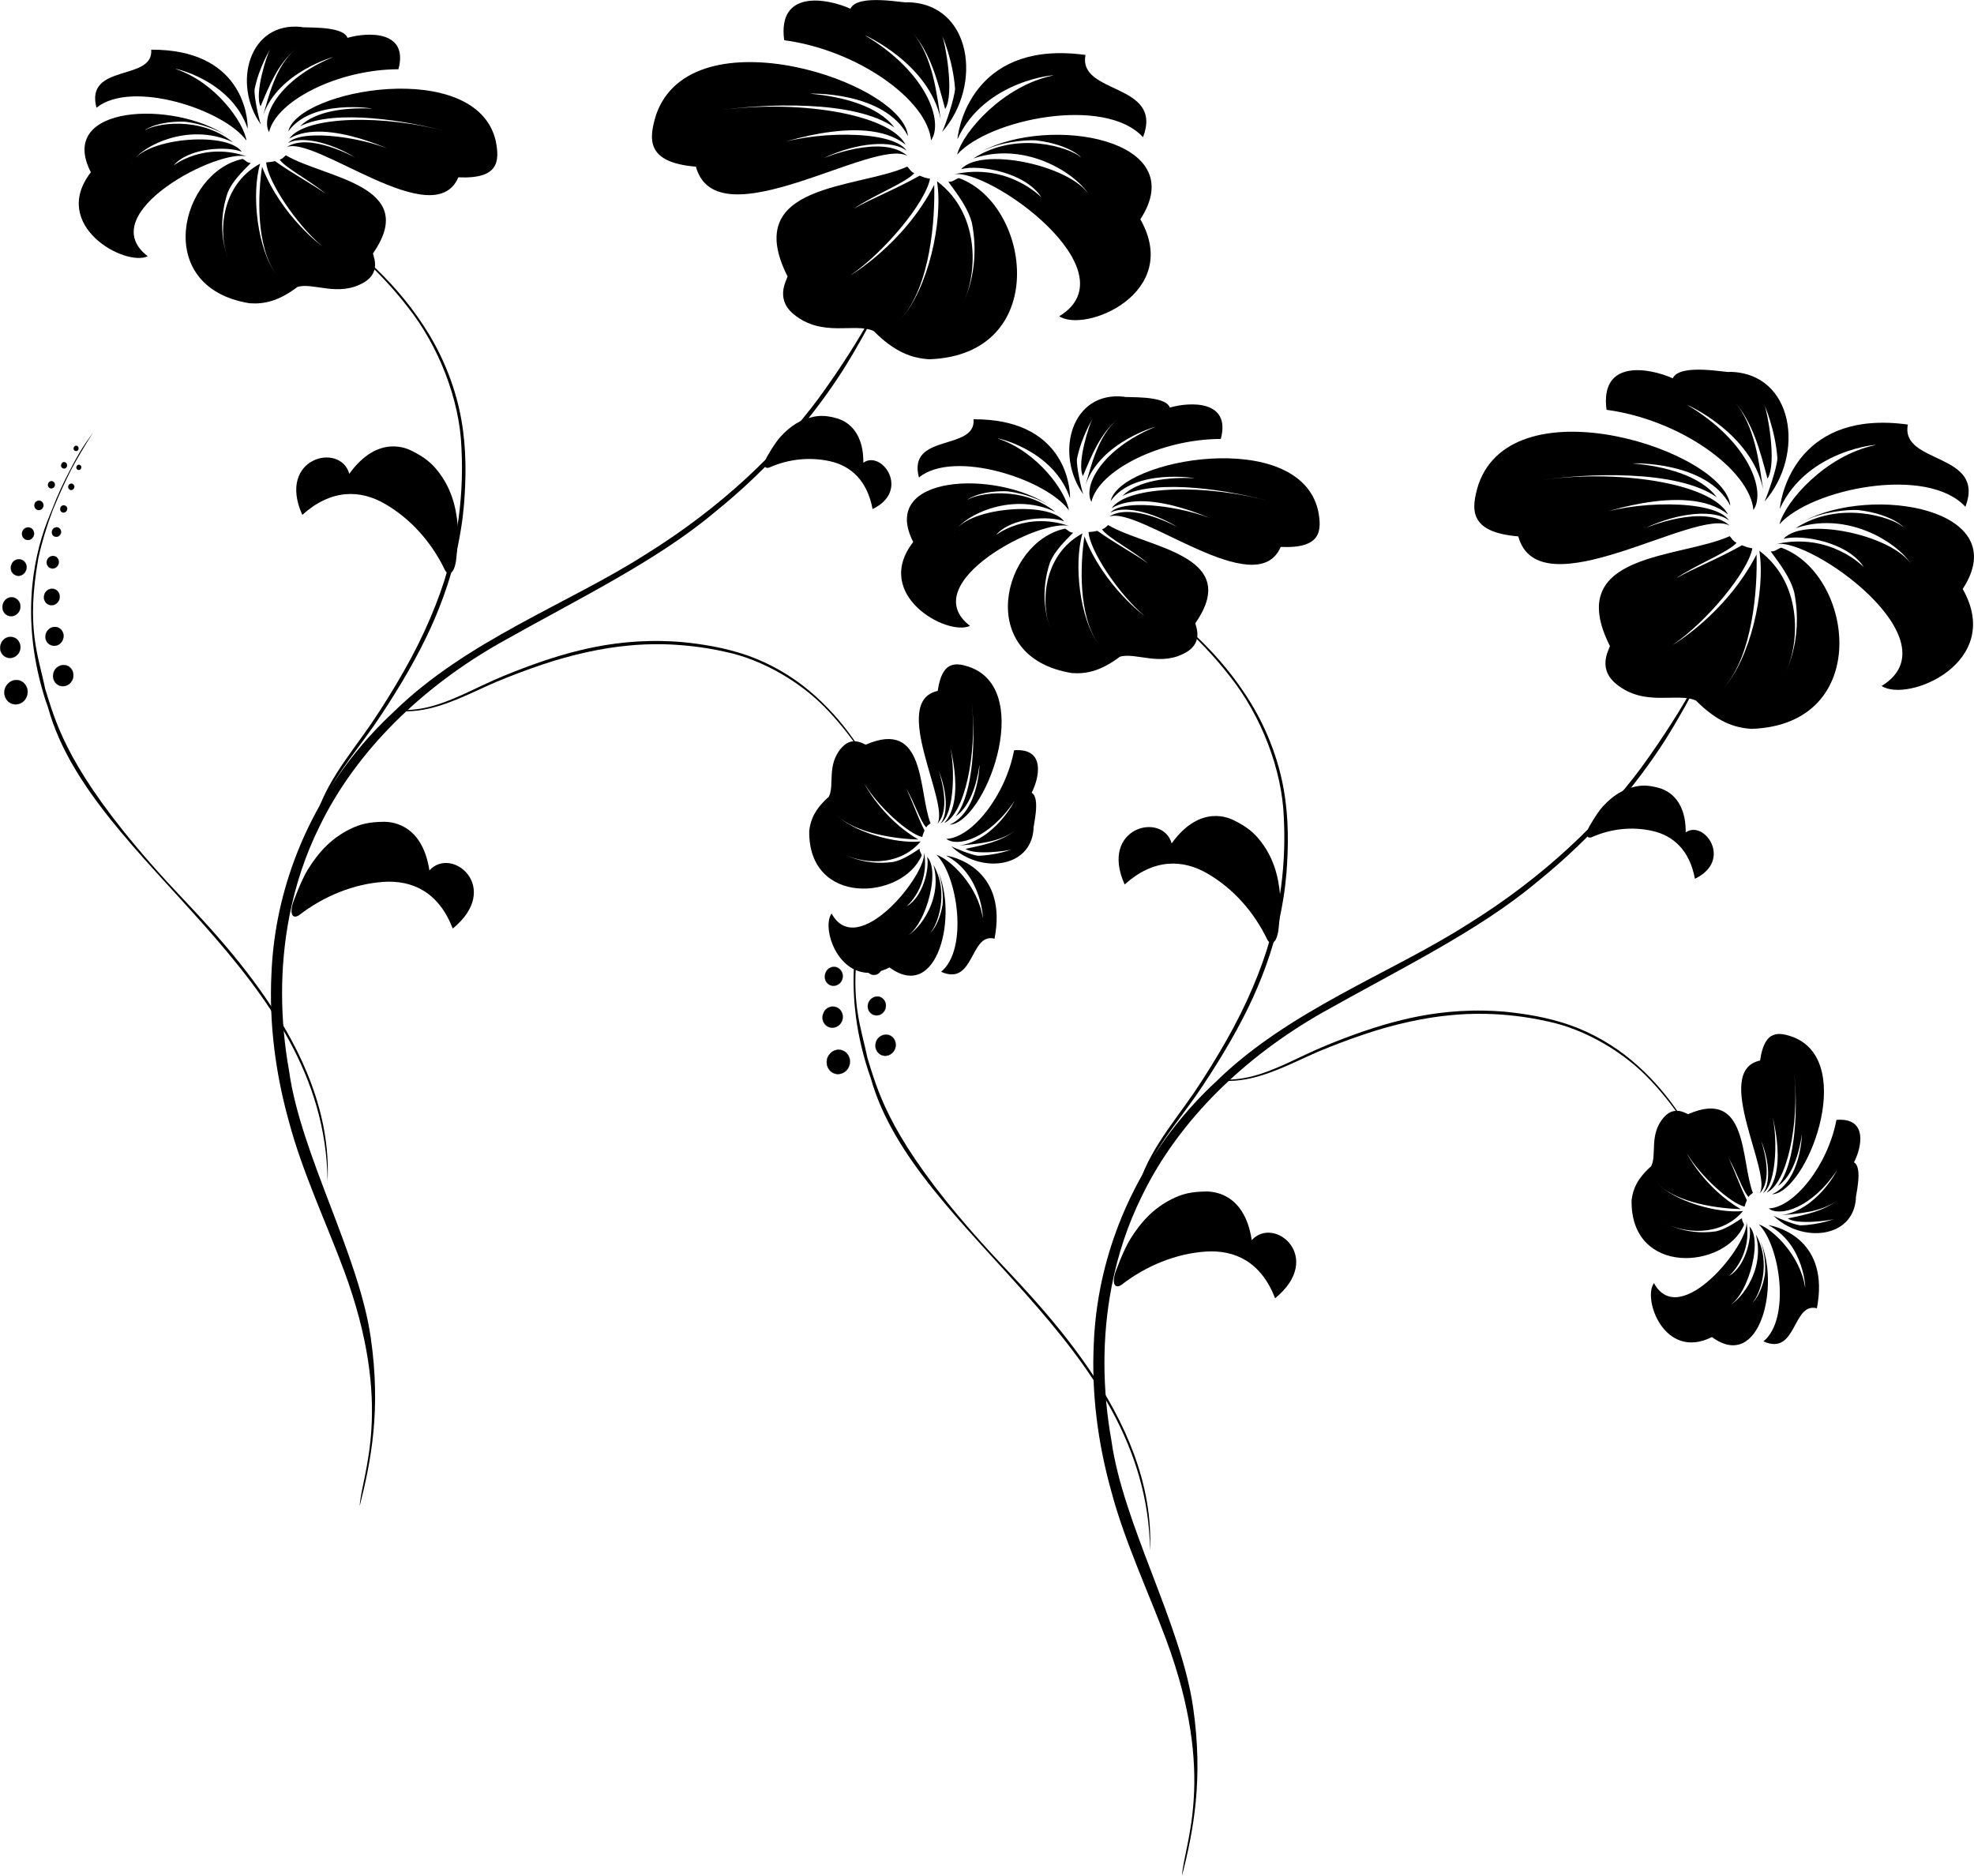 <?xml version="1.0" encoding="utf-8"?>
<!-- Generator: Adobe Illustrator 21.0.0, SVG Export Plug-In . SVG Version: 6.00 Build 0)  -->
<svg version="1.1" id="Layer_1" xmlns="http://www.w3.org/2000/svg" xmlns:xlink="http://www.w3.org/1999/xlink" x="0px" y="0px"
	 viewBox="0 0 1835.6 1744.3" style="enable-background:new 0 0 1835.6 1744.3;" xml:space="preserve">
<g>
	<g>
		<path d="M304.6,1098.4C304.4,1098.4,304.5,1098.4,304.6,1098.4C302.3,902.3,86,804.8,45,659.1c-0.7-2.6-1.8-5.1-2.6-7.6
			c-23.1-71.9-12.4-130.2,1.4-166.3c1.6-4.2,3.3-8.1,4.8-11.9c4.8-12.5,10.4-24.7,16.7-36.5c4.4-8.6,8.1-15.1,11.2-20
			c3.2-5.1,8.3-12.2,10-14.5l0,0l0,0l0,0C79.7,413,71.6,426.5,66,437.1c-4.8,9.5-10.4,21.4-16.7,36.7c-5.6,14.6-10.2,29.7-13.6,45
			c-11.6,65.5-0.3,89.7,6.3,121.7c1.2,3.7,2.3,7.7,3.7,11.9c9.7,30.2,26.4,76.4,109.2,167.1C197.3,865.8,310.7,973.2,304.6,1098.4
			C304.6,1098.4,304.8,1098.5,304.6,1098.4z"/>
		<g>
			<g>
				<path d="M5,639.5c-2.4,5.8,0.2,12.4,5.7,14.7c5.5,2.3,11.8-0.5,14.1-6.3c2.4-5.8-0.2-12.4-5.7-14.7
					C13.7,630.9,7.3,633.7,5,639.5z"/>
				<path d="M5,639.5l0.1,0c-1.2,2.9-1.1,5.9-0.1,8.6c1,2.6,3,4.8,5.8,6c2.7,1.1,5.6,1,8.2-0.1c2.5-1.2,4.7-3.3,5.8-6.1
					c1.1-2.9,1.1-5.9,0.1-8.6c-1-2.6-3-4.8-5.7-6c-2.7-1.2-5.6-1.1-8.2,0.1c-2.5,1.1-4.6,3.2-5.8,6.1L5,639.5l-0.1,0
					c1.2-2.9,3.4-5.1,6-6.3c2.6-1.2,5.6-1.3,8.3-0.1c2.8,1.2,4.8,3.4,5.8,6.1c1.1,2.7,1.1,5.8-0.1,8.8c-1.2,2.9-3.4,5.1-6,6.2
					c-2.6,1.1-5.6,1.3-8.4,0.1c-2.8-1.2-4.8-3.5-5.8-6.1c-1-2.7-1.1-5.8,0.1-8.8L5,639.5z"/>
			</g>
			<g>
				<path d="M0.9,598.4c-2,5.1,0.2,10.8,5,12.8c4.8,2,10.3-0.5,12.4-5.5c2-5.1-0.2-10.8-5-12.8C8.4,590.9,2.9,593.4,0.9,598.4z"/>
				<path d="M0.9,598.4L0.9,598.4c-0.9,2.5-0.9,5.2,0,7.5c0.9,2.3,2.6,4.2,5,5.2c2.3,1,4.9,0.9,7.1-0.1c2.2-1,4.1-2.9,5.1-5.4
					c1-2.5,0.9-5.2,0.1-7.5c-0.9-2.3-2.7-4.2-5-5.2c-2.3-1-4.9-0.9-7.1,0.1C3.8,594.1,2,596,0.9,598.4L0.9,598.4L0.9,598.4
					c0.9-2.6,2.9-4.5,5.1-5.5c2.2-1,4.9-1.1,7.2-0.1c2.5,1,4.2,3,5.1,5.3c0.9,2.4,1,5.1-0.1,7.7c-1,2.5-2.9,4.4-5.2,5.4
					c-2.3,1-4.9,1.1-7.3,0.1c-2.4-1-4.2-3-5.1-5.3C-0.2,603.7-0.3,601,0.9,598.4L0.9,598.4z"/>
			</g>
			<g>
				<path d="M10.6,524.9c-1.6,3.9,0.1,8.4,3.9,10c3.7,1.6,8-0.3,9.6-4.3c1.7-4-0.1-8.4-3.8-10C16.5,519,12.2,520.9,10.6,524.9z"/>
				<path d="M10.6,524.9L10.6,524.9c-0.7,2-0.7,4.1,0,5.8c0.7,1.8,2,3.3,3.9,4.1c1.9,0.7,3.9,0.6,5.6-0.1c1.7-0.8,3.2-2.2,4-4.2
					c0.8-2,0.7-4,0-5.8c-0.7-1.8-2-3.2-3.9-4.1c-1.8-0.8-3.8-0.7-5.5,0.1C12.9,521.5,11.5,522.9,10.6,524.9L10.6,524.9L10.6,524.9
					c0.7-2,2.2-3.5,4-4.3c1.8-0.8,3.8-0.9,5.7-0.1c1.9,0.8,3.3,2.3,4,4.1c0.7,1.9,0.8,4-0.1,6c-0.8,2-2.3,3.5-4.1,4.3
					c-1.7,0.8-3.8,0.9-5.7,0.1c-1.9-0.8-3.3-2.3-4-4.1C9.8,529,9.7,526.8,10.6,524.9L10.6,524.9z"/>
			</g>
			<g>
				<path d="M2.9,560.9c-1.8,4.5,0.2,9.6,4.4,11.5c4.2,1.8,9.2-0.4,11-4.9c1.8-4.5-0.2-9.6-4.4-11.4C9.7,554.2,4.8,556.4,2.9,560.9z
					"/>
				<path d="M2.9,560.9L2.9,560.9c-0.8,2.3-0.8,4.6,0,6.7c0.8,2,2.3,3.8,4.5,4.7c2.1,0.9,4.4,0.8,6.3-0.1c1.9-0.9,3.7-2.5,4.5-4.8
					c0.9-2.2,0.9-4.6,0.1-6.7c-0.8-2.1-2.3-3.8-4.4-4.6c-2.1-0.9-4.4-0.8-6.4,0.1C5.6,557,3.9,558.7,2.9,560.9L2.9,560.9L2.9,560.9
					c0.9-2.3,2.5-4,4.6-4.9c2-0.9,4.3-1,6.5-0.1c2.1,0.9,3.7,2.7,4.5,4.8c0.8,2.1,0.8,4.5-0.1,6.8c-0.9,2.3-2.6,3.9-4.7,4.9
					c-2,0.9-4.3,1-6.5,0.1c-2.2-0.9-3.7-2.6-4.5-4.7C2,565.6,2,563.2,2.9,560.9L2.9,560.9z"/>
			</g>
			<g>
				<path d="M20.8,494.1c-1.2,3,0.1,6.5,3,7.7c2.8,1.2,6.1-0.3,7.4-3.3c1.2-3.1-0.1-6.5-3-7.7C25.3,489.7,22.1,491.1,20.8,494.1z"/>
				<path d="M20.8,494.1L20.8,494.1c-0.6,1.5-0.5,3.1,0,4.5c0.5,1.4,1.6,2.5,3,3.1c1.4,0.6,2.9,0.5,4.3-0.1c1.3-0.6,2.5-1.7,3.1-3.2
					c0.6-1.5,0.5-3.1,0-4.5c-0.5-1.4-1.6-2.5-3-3.1c-1.4-0.6-3-0.5-4.3,0.1C22.6,491.6,21.5,492.7,20.8,494.1L20.8,494.1L20.8,494.1
					c0.5-1.6,1.7-2.7,3.1-3.3c1.4-0.6,2.9-0.7,4.4-0.1c1.4,0.6,2.5,1.7,3.1,3.2c0.5,1.4,0.6,3,0,4.6c-0.7,1.5-1.8,2.6-3.1,3.3
					c-1.3,0.6-2.9,0.6-4.3,0.1c-1.5-0.7-2.5-1.8-3.1-3.2C20.2,497.3,20.1,495.7,20.8,494.1L20.8,494.1z"/>
			</g>
			<g>
				<path d="M32.2,468.3c-0.9,2.3,0.1,4.9,2.3,5.8c2.1,0.9,4.7-0.2,5.6-2.5c1-2.2-0.1-4.9-2.3-5.8C35.7,464.9,33.2,466,32.2,468.3z"
					/>
				<path d="M32.2,468.3L32.2,468.3c-0.4,1.1-0.4,2.3,0,3.4c0.4,1,1.3,1.9,2.3,2.4c1.1,0.5,2.2,0.4,3.3-0.1c1-0.5,1.9-1.3,2.3-2.5
					c0.5-1.1,0.5-2.3,0.1-3.4c-0.4-1-1.2-1.9-2.3-2.4c-1-0.5-2.2-0.4-3.2,0C33.6,466.3,32.8,467.2,32.2,468.3L32.2,468.3L32.2,468.3
					c0.4-1.2,1.3-2.1,2.4-2.5c1.1-0.5,2.2-0.6,3.3-0.1c1.1,0.5,1.9,1.4,2.3,2.4c0.4,1.1,0.4,2.3,0,3.5c-0.5,1.1-1.3,2-2.4,2.5
					c-1,0.4-2.2,0.5-3.3,0c-1.1-0.5-1.9-1.3-2.3-2.4C31.8,470.7,31.7,469.4,32.2,468.3L32.2,468.3z"/>
			</g>
			<g>
				<path d="M44.8,449.5c-0.7,1.8,0,3.8,1.7,4.5c1.6,0.7,3.5-0.2,4.3-1.9c0.7-1.8-0.1-3.7-1.7-4.4C47.5,446.9,45.6,447.7,44.8,449.5
					z"/>
				<path d="M44.8,449.5L44.8,449.5c-0.3,0.9-0.3,1.9,0,2.6c0.3,0.8,0.9,1.5,1.7,1.8c0.8,0.3,1.7,0.3,2.5,0c0.8-0.3,1.4-1,1.8-1.9
					c0.3-0.8,0.3-1.8,0-2.6c-0.3-0.8-0.9-1.5-1.8-1.8c-0.8-0.4-1.7-0.3-2.5,0C45.8,448,45.2,448.7,44.8,449.5L44.8,449.5L44.8,449.5
					c0.3-0.9,1-1.5,1.8-1.9c0.8-0.4,1.7-0.4,2.5-0.1c0.8,0.4,1.5,1.1,1.8,1.8c0.3,0.9,0.3,1.8,0,2.7c-0.3,0.9-1,1.6-1.8,1.9
					c-0.8,0.4-1.6,0.4-2.5,0c-0.8-0.4-1.4-1-1.7-1.8C44.5,451.4,44.5,450.4,44.8,449.5L44.8,449.5z"/>
			</g>
			<g>
				<path d="M57,431.6c-0.6,1.6,0,3.3,1.5,3.9c1.4,0.6,3.1-0.1,3.7-1.6c0.6-1.5-0.1-3.3-1.5-3.9C59.2,429.3,57.6,430.1,57,431.6z"/>
				<path d="M57,431.6L57,431.6c-0.3,0.8-0.3,1.6,0,2.3c0.3,0.7,0.8,1.3,1.5,1.6c0.7,0.3,1.5,0.3,2.2,0c0.6-0.3,1.2-0.9,1.5-1.6
					c0.3-0.8,0.3-1.6,0-2.3c-0.3-0.7-0.8-1.3-1.5-1.6c-0.7-0.3-1.5-0.2-2.2,0.1C57.8,430.3,57.3,430.9,57,431.6L57,431.6L57,431.6
					c0.3-0.8,0.9-1.4,1.5-1.7c0.7-0.3,1.5-0.4,2.2,0c0.7,0.3,1.3,0.9,1.5,1.6c0.3,0.7,0.3,1.6,0,2.3c-0.3,0.8-0.9,1.3-1.6,1.6
					c-0.7,0.3-1.5,0.4-2.2,0c-0.8-0.3-1.3-0.9-1.6-1.6C56.6,433.2,56.6,432.4,57,431.6L57,431.6z"/>
			</g>
			<g>
				<path d="M68.6,416.1c-0.5,1.2,0,2.7,1.3,3.2c1.2,0.5,2.5-0.1,3-1.4c0.5-1.3-0.1-2.7-1.2-3.2C70.5,414.2,69.1,414.8,68.6,416.1z"
					/>
				<path d="M68.6,416.1L68.6,416.1c-0.2,0.6-0.2,1.3,0,1.9c0.2,0.5,0.6,1,1.3,1.3c0.6,0.2,1.2,0.2,1.8,0c0.5-0.2,1-0.7,1.2-1.3
					c0.2-0.6,0.2-1.2,0-1.8c-0.3-0.6-0.7-1.1-1.2-1.3c-0.6-0.3-1.2-0.3-1.8,0C69.3,415,68.8,415.5,68.6,416.1L68.6,416.1L68.6,416.1
					c0.2-0.6,0.7-1.1,1.3-1.4c0.6-0.2,1.2-0.3,1.8,0c0.6,0.3,1.1,0.7,1.2,1.3c0.2,0.6,0.2,1.3,0,1.9c-0.3,0.6-0.7,1.1-1.3,1.4
					c-0.6,0.2-1.2,0.3-1.8,0c-0.6-0.3-1-0.7-1.3-1.3C68.3,417.4,68.3,416.7,68.6,416.1L68.6,416.1z"/>
			</g>
		</g>
		<g>
			<g>
				<path d="M49.4,627.2c-0.7,5.4,2.8,10.2,8,10.8c5.2,0.6,10-3.3,10.7-8.7c0.8-5.4-2.8-10.2-7.9-10.8
					C54.9,617.9,50.1,621.8,49.4,627.2z"/>
				<path d="M49.4,627.2h0.1c-0.4,2.7,0.3,5.2,1.7,7.1c1.4,1.9,3.6,3.3,6.2,3.5c2.5,0.3,5-0.5,6.9-2.1c1.9-1.5,3.3-3.8,3.7-6.5
					c0.4-2.7-0.3-5.2-1.7-7.1c-1.4-1.9-3.6-3.3-6.1-3.6c-2.6-0.3-5,0.5-7,2.1c-1.9,1.6-3.3,3.9-3.7,6.5H49.4L49.4,627.2
					c0.3-2.7,1.7-5.1,3.7-6.7c2-1.6,4.5-2.5,7.1-2.2c2.6,0.3,4.8,1.6,6.3,3.7c1.4,2,2.1,4.6,1.8,7.3c-0.4,2.7-1.8,5.1-3.8,6.7
					c-1.9,1.6-4.5,2.5-7.1,2.2c-2.6-0.3-4.8-1.7-6.3-3.7C49.6,632.5,48.9,629.9,49.4,627.2L49.4,627.2z"/>
			</g>
			<g>
				<path d="M40.9,554.3c-0.6,4.2,2.2,8,6.2,8.5c4.1,0.4,7.8-2.6,8.4-6.8c0.6-4.2-2.2-8-6.2-8.4C45.2,547.1,41.5,550.1,40.9,554.3z"
					/>
				<path d="M40.9,554.3H41c-0.3,2.1,0.2,4.1,1.4,5.6c1.1,1.5,2.8,2.6,4.8,2.8c2,0.2,3.9-0.4,5.4-1.6c1.5-1.2,2.5-3,2.9-5.1
					c0.3-2.1-0.2-4.1-1.4-5.6c-1.1-1.5-2.8-2.6-4.8-2.8c-2-0.2-3.9,0.5-5.4,1.7c-1.5,1.2-2.6,3-2.9,5.1H40.9L40.9,554.3
					c0.2-2.1,1.3-3.9,2.9-5.2c1.5-1.3,3.5-1.9,5.5-1.7c2,0.2,3.8,1.3,4.9,2.9c1.1,1.5,1.7,3.6,1.4,5.7c-0.3,2.1-1.4,4-2.9,5.2
					c-1.5,1.3-3.5,1.9-5.5,1.6c-2-0.2-3.8-1.2-4.9-2.8C41.1,558.5,40.5,556.5,40.9,554.3L40.9,554.3z"/>
			</g>
			<g>
				<path d="M42.3,590.8c-0.7,4.8,2.5,9.1,7.1,9.7c4.6,0.5,8.9-2.9,9.6-7.8c0.7-4.8-2.5-9.2-7.1-9.7C47.2,582.5,43,586,42.3,590.8z"
					/>
				<path d="M42.3,590.8L42.3,590.8c-0.2,2.4,0.4,4.7,1.6,6.4c1.3,1.8,3.2,3,5.5,3.2c2.3,0.2,4.5-0.5,6.2-1.9c1.7-1.4,3-3.4,3.3-5.8
					c0.3-2.4-0.3-4.6-1.6-6.4c-1.2-1.8-3.2-2.9-5.5-3.1c-2.3-0.3-4.5,0.4-6.2,1.8C43.9,586.3,42.7,588.4,42.3,590.8L42.3,590.8h-0.1
					c0.3-2.4,1.6-4.5,3.4-5.9c1.7-1.4,4-2.2,6.3-1.9c2.3,0.2,4.3,1.5,5.6,3.3c1.3,1.8,2,4.1,1.6,6.5c-0.3,2.4-1.6,4.5-3.3,5.9
					c-1.8,1.5-4,2.2-6.4,1.9c-2.3-0.3-4.3-1.5-5.6-3.2c-1.3-1.8-1.9-4.1-1.6-6.5H42.3z"/>
			</g>
			<g>
				<path d="M43.4,522.2c-0.4,3.2,1.7,6.1,4.8,6.4c3.1,0.4,5.9-1.9,6.4-5.2c0.5-3.2-1.7-6.1-4.7-6.4C46.7,516.6,43.9,519,43.4,522.2
					z"/>
				<path d="M43.4,522.2L43.4,522.2c-0.2,1.6,0.2,3.1,1.1,4.3c0.8,1.1,2.1,2,3.6,2.1c1.5,0.2,3-0.4,4.2-1.3c1.1-0.9,1.9-2.3,2.2-3.9
					c0.2-1.6-0.2-3.1-1.1-4.3c-0.9-1.2-2.1-2-3.6-2.1c-1.6-0.2-3,0.3-4.2,1.3C44.5,519.2,43.7,520.6,43.4,522.2L43.4,522.2
					L43.4,522.2c0.2-1.6,1-3.1,2.2-4c1.2-0.9,2.7-1.4,4.3-1.3c1.6,0.2,2.9,1,3.7,2.2c0.9,1.2,1.3,2.8,1.1,4.4
					c-0.2,1.7-1.1,3.1-2.3,4c-1.2,1-2.7,1.5-4.2,1.3c-1.6-0.2-2.9-1-3.7-2.2C43.5,525.4,43.1,523.8,43.4,522.2L43.4,522.2z"/>
			</g>
			<g>
				<path d="M48.2,494.3c-0.4,2.5,1.3,4.7,3.6,4.9c2.3,0.3,4.5-1.5,4.9-3.9c0.4-2.4-1.2-4.7-3.6-4.9
					C50.8,490.1,48.6,491.9,48.2,494.3z"/>
				<path d="M48.2,494.3L48.2,494.3c-0.2,1.2,0.2,2.4,0.8,3.3c0.7,0.9,1.6,1.5,2.8,1.6c1.2,0.1,2.3-0.3,3.2-0.9
					c0.9-0.8,1.5-1.8,1.7-3c0.2-1.2-0.1-2.4-0.8-3.2c-0.7-0.9-1.6-1.5-2.8-1.6c-1.1-0.1-2.2,0.2-3.2,1
					C49.1,492.1,48.4,493.1,48.2,494.3L48.2,494.3L48.2,494.3c0.1-1.2,0.8-2.3,1.7-3c0.9-0.7,2-1.1,3.2-1c1.2,0.1,2.2,0.8,2.9,1.7
					c0.7,0.9,1,2.1,0.9,3.3c-0.2,1.2-0.8,2.3-1.7,3c-0.9,0.8-2,1.1-3.2,1c-1.2-0.1-2.2-0.8-2.9-1.7C48.4,496.7,48,495.6,48.2,494.3
					L48.2,494.3z"/>
			</g>
			<g>
				<path d="M56,472.9c-0.3,1.8,0.9,3.6,2.7,3.8c1.8,0.2,3.5-1.2,3.7-3.1c0.3-1.9-1-3.5-2.8-3.7C57.8,469.7,56.2,471,56,472.9z"/>
				<path d="M56,472.9L56,472.9c-0.1,0.9,0.1,1.8,0.6,2.5c0.5,0.7,1.2,1.2,2.1,1.2c0.9,0.1,1.8-0.2,2.4-0.7c0.6-0.5,1.1-1.3,1.2-2.3
					c0.1-0.9-0.1-1.8-0.6-2.5c-0.5-0.7-1.3-1.2-2.1-1.2c-0.9-0.1-1.7,0.2-2.4,0.7C56.6,471.2,56.1,472,56,472.9L56,472.9L56,472.9
					c0.1-1,0.5-1.8,1.3-2.3c0.6-0.6,1.5-0.9,2.4-0.7c0.9,0.1,1.7,0.6,2.2,1.2c0.5,0.7,0.8,1.6,0.6,2.5c-0.1,0.9-0.6,1.7-1.3,2.3
					c-0.7,0.5-1.6,0.8-2.5,0.7c-0.9-0.1-1.6-0.6-2.2-1.2C56,474.7,55.8,473.8,56,472.9L56,472.9z"/>
			</g>
			<g>
				<path d="M63.4,452.4c-0.2,1.6,0.9,3.1,2.5,3.3c1.5,0.2,3-1,3.2-2.6c0.2-1.6-0.9-3.1-2.4-3.3C65.1,449.6,63.6,450.8,63.4,452.4z"
					/>
				<path d="M63.4,452.4L63.4,452.4c-0.1,0.8,0.2,1.6,0.6,2.2c0.4,0.6,1.1,1,1.9,1.1c0.7,0.1,1.5-0.2,2.1-0.7c0.6-0.4,1-1.2,1.1-1.9
					c0.1-0.8-0.1-1.6-0.5-2.2c-0.4-0.5-1.1-0.9-1.8-1c-0.8-0.1-1.6,0.1-2.1,0.6C64,450.9,63.5,451.6,63.4,452.4L63.4,452.4
					L63.4,452.4c0.1-0.8,0.6-1.6,1.1-2c0.6-0.5,1.4-0.7,2.2-0.7c0.8,0.1,1.4,0.5,1.9,1.1c0.5,0.6,0.7,1.4,0.5,2.2
					c-0.1,0.8-0.5,1.5-1.1,2c-0.6,0.5-1.4,0.7-2.2,0.6c-0.8-0.1-1.5-0.5-1.9-1.1C63.4,454,63.3,453.3,63.4,452.4L63.4,452.4z"/>
			</g>
			<g>
				<path d="M71,434.4c-0.2,1.3,0.7,2.5,1.9,2.6c1.3,0.2,2.5-0.8,2.7-2.1c0.2-1.3-0.7-2.5-2-2.7C72.3,432.1,71.1,433,71,434.4z"/>
				<path d="M71,434.4L71,434.4c-0.1,0.6,0.1,1.3,0.4,1.8c0.4,0.5,0.9,0.8,1.5,0.9c0.6,0.1,1.3-0.1,1.7-0.5c0.5-0.4,0.8-1,0.9-1.6
					c0.1-0.7-0.1-1.3-0.4-1.8c-0.3-0.5-0.9-0.8-1.5-0.9c-0.6-0.1-1.2,0.1-1.7,0.5C71.4,433.1,71.1,433.7,71,434.4L71,434.4L71,434.4
					c0.1-0.7,0.4-1.3,0.9-1.7c0.5-0.4,1.1-0.6,1.7-0.5c0.6,0.1,1.2,0.4,1.6,0.9c0.4,0.5,0.5,1.1,0.4,1.8c-0.1,0.7-0.4,1.3-0.9,1.6
					c-0.5,0.4-1.1,0.6-1.8,0.6c-0.7-0.1-1.2-0.5-1.5-0.9C71,435.7,70.8,435,71,434.4L71,434.4z"/>
			</g>
		</g>
	</g>
	<path d="M344.8,1244.2c-11.1-77.7-65.3-171-76-248.4c-8.5-47.4-8.9-96.2,0.2-143.3c5.6-29,14.9-57.4,28.3-84.4
		c34.4-70.7,95.8-129.4,167.6-170.2c72.2-40.7,145.5-76.1,199-121c54.5-43.7,93.1-90.8,119.9-132.6c26.4-42.1,42.8-77.9,52.8-103.2
		c1.5-3.9,2.9-7.5,4.2-10.9l0,0c-11.2,30-35.9,80.3-79.8,140.5c-35.9,48.2-88.9,100.5-161.2,145.2c-71,45.4-166,79.7-233.7,146.1
		c-56,51.9-93.5,119.6-107.7,192.3c-3.3,17-5.3,34.3-6,51.6c-2.2,45.8,3.7,92.3,16.4,137.5c12,45.5,35,94.8,50.8,137.3
		c47.7,128.3,16.2,191.2,14.9,219.8C345.3,1357.8,354.3,1310.6,344.8,1244.2z"/>
	<g>
		<path d="M850.1,161.1c-8.1,9.1-38.1,20.4-56.3,33.1c15.1-8.9,38.3-17.8,61.3-30.8c1.5,0.6,3.1,1.2,4.7,1.7c1.6,0.5,3.3,0.8,5,1.1
			c-4,21.8-42.3,68.2-73.8,89.6c-1.9,1.3,49-27.9,77.7-83.9c0.9,31.1-3.2,93.7-30.8,124.4c24.8-27,39.4-90.4,33.4-127.8
			c42.7,32.1,36.4,90.9,23.7,114.2c-1.1,2,17.9-29.4,8.7-75.7c-3.7-13.7-12.9-25.7-21.8-37.9c4.8,0,5.6-2.2,9.8-3.5
			c67.8,24.7,85.3,164.4-27.5,168.5c-16.5-1-32.3-6.7-51.8-26.3c-17.4-8-47.7,6.4-74.4-15.6c-19-15.7-4.3-34.8-5.8-35.4
			c-43.6-87,65.2-80.9,111.5-101.9C846.3,157.7,846.3,159,850.1,161.1z"/>
		<path d="M886.6,162.2L886.6,162.2c50.8-11.5,81.9,21.5,81.9,21.5l0,0c-14.9-23.6-58.1-30.9-74.7-26.4c0-0.2,0,0,0,0l0,0l0,0l0,0
			c20.2-22.8,114.9-0.7,122,30.9c-4.4-19.6-56.8-59.2-110.8-40.8c41.1-26.5,89.7-9.9,99.6-1.5c3.1,2.7-8.1-11.5-41.5-15.4
			c-10.6-0.5-33.5,1.6-50.8,10.5l0,0c64-34.4,196.7-11.6,148.1,62.9l0,0l0,0c38.9,68.6-51.3,106.1-75.4,90.2
			C1053.9,252.1,918.8,155.5,886.6,162.2z"/>
		<path d="M844.3,126.5L844.3,126.5L844.3,126.5c-21.9-42.4-93.6-39.5-90.7-39.3c29,2.4,63.1,11.2,78.1,31.4
			c-36.9-26-121.6-22.5-167.8-15.3c74.4-11.6,163.1,2,178.3,31.4c-39.1-32.2-130.1,3.2-127.6,2.2c36.3-15.3,115.6-16.9,128.5,3.3
			l0,0l0,0c0,0,0,0,0,0c-13-10.2-45.6-8.2-77.9,7.1c0,0,55.3-23.4,78.7-2.2l0,0c-30.7-18.1-177.3,80.4-196.8,9.9l0,0
			c-46.2-3.9-44.1-25.2-37-48.3l0,0C643.2,11.3,839.7,76.1,844.3,126.5z"/>
		<path d="M755.4,147.9C755.3,148,755.3,148,755.4,147.9L755.4,147.9z"/>
		<path d="M843.8,2.1c59.9,1,70.4,77.2,32.3,120.6l0,0c3.3-7,11.6-31.6,12-40.3c-2-27-12.5-50.6-11.9-49.1c2.5,6,11.7,53.9,2.7,68.1
			c-7-25.9-13.4-52-31.4-72.4c20.5,23.3,23.7,60.4,27.3,82.2c-11-52.7-72-79.2-70.5-78.3c57.7,34.3,73.4,80.5,61.5,97.6l0,0l0,0l0,0
			c-3.6-37.8-68.7-84.1-136.6-93.1l0,0c-6.3-47.4,39.7-39.1,61.6-29.3C797.5-6.5,842.9,3.5,843.8,2.1z"/>
		<path d="M1009.4,51.1c-99.7-13.7-117.4,60.6-119.1,78.4l0,0l0,0c25.5-55.9,94.3-60.4,88.9-59.3c-46.3,9.6-83.6,52.2-89.2,73.6l0,0
			c29.5-33.1,137.4-55,172.9-16.2C1082.3,76.6,1002.1,88.3,1009.4,51.1z"/>
		<path d="M966.2,49.4c1.4-0.7,2.7-1.5,4.1-2.2C968.9,47.8,967.6,48.6,966.2,49.4z"/>
		<path d="M961.5,52.1c0.9-0.5,1.8-1.1,2.7-1.6C963.3,51,962.5,51.5,961.5,52.1z"/>
	</g>
	<g>
		<path d="M356.3,820.1c27.3-1.9,51.7,9.6,64.7,43.4l0,0l0,0c46-37.6-0.4-77.3-21.7-54.1l0,0l0,0l0,0c-7.1-46.2-39-44.9-41.6-45.2
			c-14.4,0.1-22.7,2.1-32.2,6.8c-16.4,8.1-28.3,20-39.2,37.5c-6.7,10.9-13.9,31.2-13.9,31.2l0,0c-3.4,11,0.1,15,5.6,11.4
			C301.3,833.2,328.8,822.1,356.3,820.1z"/>
		<path d="M270.7,849.2c0,0,28.4-60.8,76.3-60.6C347,788.6,308.7,783.6,270.7,849.2z"/>
	</g>
	<g>
		<path d="M770.6,661.5L770.6,661.5c-24.2-26.3-60.9-48-95.9-55.3l0,0l0,0c-20.7-4.7-40.5-6.7-58.1-7.1c-12-0.2-23.1,0.3-32.7,1.3
			l0,0c-23.1,2.1-51.7,8.1-80.2,17.8c-14.3,4.8-28.7,10.3-42.7,16.1c-13.8,6-27.1,12.7-40.8,17.9c-13.5,5.3-27.6,9.1-41.9,9.3l0,0
			c-0.9,0-1.7,0-2.5,0c0.1-0.4,0.3-0.8,0.5-1.2c7.3,0,14.6-1,21.8-2.7c23.9-5.8,45.8-19,69.9-28.9c24-9.9,48.5-18.5,71-23.9
			c18.7-4.6,45-9.3,76.3-8.7c5.8,0.1,11.9,0.4,18.2,0.9l0,0c19.5,1.9,40.5,5.2,61.5,12.5c20.9,7.3,41.2,19.1,57.8,33.1
			c33.7,28.3,52.6,61.6,64.6,84.6l0,0c1.6,3.1,5.3,11.2,6.5,14.7C812.9,717.1,795.3,687.7,770.6,661.5z"/>
		<g>
			<path d="M861.3,769.4c-5.4-5.3-11.5-24.6-18.8-36.4c5.1,9.8,9.9,24.6,17.2,39.4c-0.4,0.9-0.8,1.9-1.2,2.9c-0.4,1-0.6,2-0.9,3.1
				c-13.4-3.2-41.3-28.8-53.5-49.2c-0.8-1.2,15.8,31.7,49.9,51.5c-19.5-0.5-58.6-5.2-76.9-23.5c16.1,16.4,55.3,27.7,79,25.3
				c-21.6,25.6-58.2,19.7-72.4,11c-1.2-0.8,17.8,12.2,47.1,8c8.6-1.8,16.5-7.2,24.4-12.3c-0.2,3,1.2,3.6,1.9,6.2
				c-17.8,41.6-105.8,47.9-104.6-22.9c1.2-10.3,5.3-20.1,18.2-31.6c5.6-10.6-2.4-30.1,12.3-46c10.4-11.4,21.9-1.5,22.3-2.5
				c56-24.3,48.5,43.6,60,73.3C863.6,767.1,862.7,767,861.3,769.4z"/>
			<path d="M859.3,792.2L859.3,792.2c5.5,32.3-16.2,50.6-16.2,50.6l0,0c15.3-8.6,21.4-35.4,19-45.9c0.1,0,0,0,0,0l0,0l0,0l0,0
				c13.6,13.4-3.4,72.1-23.5,75.4c12.5-2.1,39-33.6,29.4-68c15.2,26.7,3.2,56.5-2.5,62.5c-1.8,1.9,7.5-4.7,11-25.5
				c0.7-6.6,0.2-21.1-4.8-32.2l0,0c19.4,41.2,0.6,123.6-44.5,90.6l0,0l0,0c-44.3,22.1-64.7-35.7-53.9-50.2
				C797.4,893.9,862.5,812.6,859.3,792.2z"/>
			<path d="M883.1,766.9L883.1,766.9L883.1,766.9c27.3-12.3,27.9-57.3,27.7-55.5c-2.5,18.2-9.2,39.1-22.3,47.9
				c17.6-22.3,18.3-75.4,15.3-104.6c4.7,47-6.8,102.1-25.7,110.6c21.5-23.4,2.4-81.6,3-80c8.3,23.3,6.6,73-6.5,80.4l0,0l0,0
				c-0.1,0,0,0,0,0c6.8-7.8,6.7-28.3-1.8-49c0,0,12.8,35.4-1.3,49.4l0,0c12.3-18.6-44.4-113.9,0.5-123.6l0,0
				c4-28.8,17.3-26.8,31.5-21.5l0,0C962.2,644.8,914.9,765.7,883.1,766.9z"/>
			<path d="M872.8,710.5C872.7,710.4,872.7,710.4,872.8,710.5L872.8,710.5z"/>
			<path d="M961.1,770.8c-2.6,37.5-50.7,41.5-76.6,16.1l0,0c4.2,2.3,19.4,8.3,24.8,8.9c17-0.3,32.2-6.1,31.2-5.8
				c-3.8,1.3-34.1,5.5-42.7-0.6c16.4-3.6,33-6.6,46.5-17.3c-15.3,12-38.7,12.7-52.5,14.3c33.5-5.1,52.1-42.4,51.5-41.5
				c-23.5,35-53,43.2-63.3,35.2l0,0l0,0l0,0c23.8-1,55-40.2,63-82.4l0,0c29.9-2.3,23.2,26.2,16.3,39.5
				C968.1,742.1,960.2,770.2,961.1,770.8z"/>
			<path d="M924.8,872.9c12-62-34-75.6-45.1-77.3l0,0l0,0c34.1,17.9,34.7,61.2,34.1,57.7c-4.4-29.3-29.9-54.1-43-58.4l0,0
				c19.8,19.6,29.8,88,4.3,108.8C906.4,917.6,901.7,867,924.8,872.9z"/>
			<path d="M927.3,845.8c0.4,0.9,0.9,1.8,1.3,2.7C928.2,847.7,927.8,846.7,927.3,845.8z"/>
			<path d="M925.8,842.9c0.3,0.6,0.6,1.2,0.9,1.8C926.4,844,926.1,843.5,925.8,842.9z"/>
		</g>
	</g>
	<g>
		<path d="M379,285.3L379,285.3c28.7,36,48.5,86.3,50.1,131.1l0,0l0,0c1.4,26.7-0.3,51.4-3.8,73.2c-2.4,14.9-5.5,28.4-9,39.9v0
			c-7.8,27.9-22,61.9-40.8,94.7c-9.4,16.5-19.6,33-30.3,48.8c-10.8,15.7-22.4,30.5-32.2,46.1c-9.8,15.5-17.9,31.9-21.3,49.5l0,0
			c-0.2,1-0.4,2.1-0.6,3.1c0.6-0.1,1.1-0.3,1.7-0.4c1.7-9,4.5-17.8,8.4-26.3c12.8-28.1,34.8-52,52.8-79.5
			c18.1-27.2,34.6-55.5,46.6-81.9c10-22.1,22-53.3,28.1-92c1.2-7.3,2.1-14.8,2.8-22.7l0,0c1.9-24.5,2.4-51.1-2.5-78.6
			c-4.8-27.5-15.5-55.2-29.8-79c-29-48.1-67.8-79.2-94.9-99.3h0c-3.6-2.6-13.3-9.1-17.5-11.4C316.7,220.3,350.8,248.9,379,285.3z"/>
		<g>
			<path d="M260.1,148.5c5.7,8,29.2,19.9,42.7,31.7c-11.5-8.5-29.6-17.9-47.1-30.4c-1.3,0.3-2.6,0.6-4,0.8c-1.4,0.2-2.8,0.3-4.2,0.4
				c1.2,17.3,28,57.6,51.6,77.5c1.4,1.2-37.3-26.8-55.4-73.4c-3.7,24.2-6.3,73.4,13.3,100.3c-17.7-23.7-23.5-74.6-15.1-103.2
				c-37.9,20.6-38.4,67.1-30.2,86.7c0.7,1.6-11.9-24.8,0.1-60c4.3-10.2,12.9-18.7,21.4-27.3c-3.9-0.4-4.4-2.3-7.6-3.8
				C168,160,140.5,267.1,232,282c13.6,1,27-1.9,44.7-15.2c14.9-4.4,38.3,9.9,62.1-4.4c17-10.3,6.8-26.7,8.2-27
				c43.8-63.3-45.5-69.8-81.2-91C263.5,146.2,263.4,147.3,260.1,148.5z"/>
			<path d="M230.2,145.7L230.2,145.7c-40.4-14.3-68.8,8.2-68.8,8.2l0,0c14.4-16.9,50.4-18.1,63.4-12.8c0-0.1,0,0,0,0l0,0l0,0l0,0
				c-14.3-19.9-93.7-12.5-102.5,11.5c5.4-14.8,52-40.3,94.3-20.3c-31.1-25-72.2-17.1-81.1-11.5c-2.8,1.7,7.7-8.1,35.3-7.7
				c8.7,0.7,27.2,4.7,40.5,13.5l0,0C162.4,93,51.9,97,84.5,160.2l0,0l0,0c-38.3,49.5,31.7,88.1,52.9,78.1
				C85.2,198.4,204.5,137,230.2,145.7z"/>
			<path d="M268.1,122.2L268.1,122.2L268.1,122.2c22-30.8,80.1-21.1,77.7-21.2c-23.9-1.2-52.5,2.1-66.7,16.4
				c32.7-16.5,101.3-5,138.3,5.5c-59.6-16.8-133.3-15.4-148.4,6c35-21.1,105.8,16,103.9,14.9c-28.2-15.7-92.8-25.2-105.1-10.7l0,0
				l0,0c0,0,0,0,0,0c11.6-6.6,38-1.7,62.8,13.6c0,0-42.9-24-64-9.9l0,0c26.8-10.9,137,81.1,159.6,28.1l0,0
				c38,1.7,38.4-15.1,34.8-33.8l0,0C443.1,53.1,276.7,83.3,268.1,122.2z"/>
			<path d="M338.6,148C338.7,148.1,338.7,148.2,338.6,148L338.6,148z"/>
			<path d="M280.4,25.1c-48.9-5.4-64.7,52.9-37.8,90.7l0,0c-2.1-5.8-6.4-25.8-5.9-32.6c4.1-20.8,15-38.2,14.3-37.1
				c-2.6,4.4-14.7,40.8-8.7,52.8c8.2-19.5,15.9-39.1,32.6-53.3c-18.9,16-25.1,44.7-30.1,61.3c14-40,66.2-54.3,64.9-53.8
				c-50.3,20.8-67.5,55.2-59.5,69.8l0,0l0,0l0,0c6.6-29.1,64.1-58.4,120.3-58.5l0,0c9.7-36.3-28.6-34.6-47.4-29.2
				C318.9,23.2,281,26.3,280.4,25.1z"/>
			<path d="M140.6,46.2c82.6-0.4,90,59.5,89.7,73.5l0,0l0,0c-15.5-46.2-71.2-57-66.9-55.5c36.8,12.2,63.2,49.4,65.8,66.6l0,0
				c-20.9-28.9-106.8-57.1-139.5-30.6C78.8,58.5,143.1,76,140.6,46.2z"/>
			<path d="M176.1,49.4c-1.1-0.7-2.1-1.5-3.1-2.2C173.9,47.9,175,48.6,176.1,49.4z"/>
			<path d="M179.6,51.9c-0.7-0.5-1.4-1-2.1-1.5C178.2,50.9,178.9,51.4,179.6,51.9z"/>
		</g>
	</g>
	<g>
		<path d="M358.2,468.7c-23.3-13.6-50.3-14-77.1,10.1l0,0l0,0c-23.9-53.2,35.4-68,43.7-38.2l0,0l0,0l0,0
			c27.2-37.7,55-22.7,57.4-21.7c12.8,6.3,19.2,11.7,25.6,20c10.9,14.3,16.1,30,17.9,50.1c1,12.6-1.8,33.6-1.8,33.6l0,0
			c-2,11.2-6.9,13.2-10.1,7.6C401.3,504.1,381.8,482.4,358.2,468.7z"/>
		<path d="M421.2,531.5c0,0,2.3-66-40.4-86.6C380.8,444.9,417.1,457.2,421.2,531.5z"/>
	</g>
	<g>
		<path d="M772.2,429c18.8,4.3,34.2,17.6,39.2,44.4l0,0l0,0c35.7-17.2,8.5-55.3-8.6-43.1l0,0l0,0l0,0c0.4-34.4-21.5-40.1-23.3-40.9
			c-9.8-2.9-15.7-3.2-22.7-1.9c-12.1,2.4-21.6,8.4-31,18.6c-5.8,6.4-13,19.4-13,19.4l0,0c-3.6,7.2-1.7,10.7,2.5,9.3
			C733.2,426.8,753.2,424.7,772.2,429z"/>
		<path d="M710.5,431.9c0,0,26.2-37.5,58.9-27.3C769.5,404.5,743.9,393,710.5,431.9z"/>
	</g>
</g>
<g>
	<g>
		<path d="M919.6,1163.1c-82.8-90.7-99.5-136.9-109.2-167.1c-1.4-4.2-2.5-8.2-3.7-11.9c-5.6-26.9-14.4-48.3-10.2-93.2
			c-0.6,0.2-1.3,0.3-1.9,0.5c-2.5,29.7,0,64.8,12.6,103.9c0.8,2.5,1.8,5,2.6,7.6c41,145.7,257.3,243.2,259.6,439.3
			C1075.4,1316.9,962,1209.6,919.6,1163.1z"/>
		<g>
			<g>
				<path d="M769.7,983.3c-2.4,5.8,0.2,12.4,5.7,14.7c5.5,2.3,11.8-0.5,14.1-6.3c2.4-5.8-0.2-12.4-5.7-14.7
					C778.4,974.6,772,977.5,769.7,983.3z"/>
				<path d="M769.7,983.3l0.1,0c-1.2,2.9-1.1,5.9-0.1,8.6c1,2.6,3,4.8,5.8,6c2.7,1.1,5.6,1,8.2-0.1c2.5-1.2,4.7-3.3,5.8-6.1
					c1.1-2.9,1.1-5.9,0.1-8.6c-1-2.6-3-4.8-5.7-6c-2.7-1.2-5.6-1.1-8.2,0.1c-2.5,1.1-4.6,3.2-5.8,6.1L769.7,983.3l-0.1,0
					c1.2-2.9,3.4-5.1,6-6.3c2.6-1.2,5.6-1.3,8.3-0.1c2.8,1.2,4.8,3.4,5.8,6.1c1.1,2.7,1.1,5.8-0.1,8.8c-1.2,2.9-3.4,5.1-6,6.2
					c-2.6,1.1-5.6,1.3-8.4,0.1c-2.8-1.2-4.8-3.5-5.8-6.1c-1-2.7-1.1-5.8,0.1-8.8L769.7,983.3z"/>
			</g>
			<g>
				<path d="M765.6,942.2c-2,5.1,0.2,10.8,5,12.8c4.8,2,10.3-0.5,12.4-5.5c2-5.1-0.2-10.8-5-12.8
					C773.1,934.7,767.6,937.1,765.6,942.2z"/>
				<path d="M765.6,942.2L765.6,942.2c-0.9,2.5-0.9,5.2,0,7.5c0.9,2.3,2.6,4.2,5,5.2c2.3,1,4.9,0.9,7.1-0.1c2.2-1,4.1-2.9,5.1-5.4
					c1-2.5,0.9-5.2,0.1-7.5c-0.9-2.3-2.7-4.2-5-5.2c-2.3-1-4.9-0.9-7.1,0.1C768.5,937.9,766.7,939.7,765.6,942.2L765.6,942.2
					L765.6,942.2c0.9-2.6,2.9-4.5,5.1-5.5c2.2-1,4.9-1.1,7.2-0.1c2.5,1,4.2,3,5.1,5.3c0.9,2.4,1,5.1-0.1,7.7c-1,2.5-2.9,4.4-5.2,5.4
					c-2.3,1-4.9,1.1-7.3,0.1c-2.4-1-4.2-3-5.1-5.3C764.5,947.4,764.4,944.7,765.6,942.2L765.6,942.2z"/>
			</g>
			<g>
				<path d="M767.6,904.6c-1.8,4.5,0.2,9.6,4.4,11.5c4.2,1.8,9.2-0.4,11-4.9c1.8-4.5-0.2-9.6-4.4-11.4
					C774.4,897.9,769.5,900.1,767.6,904.6z"/>
				<path d="M767.6,904.6L767.6,904.6c-0.8,2.3-0.8,4.6,0,6.7c0.8,2,2.3,3.8,4.5,4.7c2.1,0.9,4.4,0.8,6.3-0.1
					c1.9-0.9,3.7-2.5,4.5-4.8c0.9-2.2,0.9-4.6,0.1-6.7c-0.8-2.1-2.3-3.8-4.4-4.6c-2.1-0.9-4.4-0.8-6.4,0.1
					C770.3,900.8,768.6,902.4,767.6,904.6L767.6,904.6L767.6,904.6c0.9-2.3,2.5-4,4.6-4.9c2-0.9,4.3-1,6.5-0.1
					c2.1,0.9,3.7,2.7,4.5,4.8c0.8,2.1,0.8,4.5-0.1,6.8c-0.9,2.3-2.6,3.9-4.7,4.9c-2,0.9-4.3,1-6.5,0.1c-2.2-0.9-3.7-2.6-4.5-4.7
					C766.7,909.3,766.7,906.9,767.6,904.6L767.6,904.6z"/>
			</g>
		</g>
		<g>
			<g>
				<path d="M814.1,970.9c-0.7,5.4,2.8,10.2,8,10.8c5.2,0.6,10-3.3,10.7-8.7c0.8-5.4-2.8-10.2-7.9-10.8
					C819.7,961.6,814.8,965.5,814.1,970.9z"/>
				<path d="M814.1,970.9h0.1c-0.4,2.7,0.3,5.2,1.7,7.1c1.4,1.9,3.6,3.3,6.2,3.5c2.5,0.3,5-0.5,6.9-2.1c1.9-1.5,3.3-3.8,3.7-6.5
					c0.4-2.7-0.3-5.2-1.7-7.1c-1.4-1.9-3.6-3.3-6.1-3.6c-2.6-0.3-5,0.5-7,2.1c-1.9,1.6-3.3,3.9-3.7,6.5H814.1L814.1,970.9
					c0.3-2.7,1.7-5.1,3.7-6.7c2-1.6,4.5-2.5,7.1-2.2c2.6,0.3,4.8,1.6,6.3,3.7c1.4,2,2.1,4.6,1.8,7.3c-0.4,2.7-1.8,5.1-3.8,6.7
					c-1.9,1.6-4.5,2.5-7.1,2.2c-2.6-0.3-4.8-1.7-6.3-3.7C814.3,976.2,813.6,973.7,814.1,970.9L814.1,970.9z"/>
			</g>
			<g>
				<path d="M805.6,898.1c-0.6,4.2,2.2,8,6.2,8.5c4.1,0.4,7.8-2.6,8.4-6.8c0.6-4.2-2.2-8-6.2-8.4
					C809.9,890.8,806.2,893.9,805.6,898.1z"/>
				<path d="M805.6,898.1h0.1c-0.3,2.1,0.2,4.1,1.4,5.6c1.1,1.5,2.8,2.6,4.8,2.8c2,0.2,3.9-0.4,5.4-1.6c1.5-1.2,2.5-3,2.9-5.1
					c0.3-2.1-0.2-4.1-1.4-5.6c-1.1-1.5-2.8-2.6-4.8-2.8c-2-0.2-3.9,0.5-5.4,1.7c-1.5,1.2-2.6,3-2.9,5.1H805.6L805.6,898.1
					c0.2-2.1,1.3-3.9,2.9-5.2c1.5-1.3,3.5-1.9,5.5-1.7c2,0.2,3.8,1.3,4.9,2.9c1.1,1.5,1.7,3.6,1.4,5.7c-0.3,2.1-1.4,4-2.9,5.2
					c-1.5,1.3-3.5,1.9-5.5,1.6c-2-0.2-3.8-1.2-4.9-2.8C805.8,902.2,805.2,900.2,805.6,898.1L805.6,898.1z"/>
			</g>
			<g>
				<path d="M807,934.5c-0.7,4.8,2.5,9.1,7.1,9.7c4.6,0.5,8.9-2.9,9.6-7.8c0.7-4.8-2.5-9.2-7.1-9.7
					C811.9,926.3,807.7,929.8,807,934.5z"/>
				<path d="M807,934.5L807,934.5c-0.2,2.4,0.4,4.7,1.6,6.4c1.3,1.8,3.2,3,5.5,3.2c2.3,0.2,4.5-0.5,6.2-1.9c1.7-1.4,3-3.4,3.3-5.8
					c0.3-2.4-0.3-4.6-1.6-6.4c-1.2-1.8-3.2-2.9-5.5-3.1c-2.3-0.3-4.5,0.4-6.2,1.8C808.6,930.1,807.4,932.2,807,934.5L807,934.5h-0.1
					c0.3-2.4,1.6-4.5,3.4-5.9c1.7-1.4,4-2.2,6.3-1.9c2.3,0.2,4.3,1.5,5.6,3.3c1.3,1.8,2,4.1,1.6,6.5c-0.3,2.4-1.6,4.5-3.3,5.9
					c-1.8,1.5-4,2.2-6.4,1.9c-2.3-0.3-4.3-1.5-5.6-3.2c-1.3-1.8-1.9-4.1-1.6-6.5H807z"/>
			</g>
		</g>
	</g>
	<path d="M1109.5,1588c-11.1-77.7-65.3-171-76-248.4c-8.5-47.4-8.9-96.2,0.2-143.3c5.6-29,14.9-57.4,28.3-84.4
		c34.4-70.7,95.8-129.4,167.6-170.2c72.2-40.7,145.5-76.1,199-121c54.5-43.7,93.1-90.8,119.9-132.6c26.4-42.1,42.8-77.9,52.8-103.2
		c1.5-3.9,2.9-7.5,4.2-10.9l0,0c-11.2,30-35.9,80.3-79.8,140.5c-35.9,48.2-88.9,100.5-161.2,145.2c-71,45.4-166,79.7-233.7,146.1
		c-56,51.9-93.5,119.6-107.7,192.3c-3.3,17-5.3,34.3-6,51.6c-2.2,45.8,3.7,92.3,16.4,137.5c12,45.5,35,94.8,50.8,137.3
		c47.7,128.3,16.2,191.2,14.9,219.8C1110,1701.5,1119,1654.4,1109.5,1588z"/>
	<g>
		<path d="M1614.8,504.8c-8.1,9.1-38.1,20.4-56.3,33.1c15.1-8.9,38.3-17.8,61.3-30.8c1.5,0.6,3.1,1.2,4.7,1.7c1.6,0.5,3.3,0.8,5,1.1
			c-4,21.8-42.3,68.2-73.8,89.6c-1.9,1.3,49-27.9,77.7-83.9c0.9,31.1-3.2,93.7-30.8,124.4c24.8-27,39.4-90.4,33.4-127.8
			c42.7,32.1,36.4,90.9,23.7,114.2c-1.1,2,17.9-29.4,8.7-75.7c-3.7-13.7-12.9-25.7-21.8-37.9c4.8,0,5.6-2.2,9.8-3.5
			c67.8,24.7,85.3,164.4-27.5,168.5c-16.5-1-32.3-6.7-51.8-26.3c-17.4-8-47.7,6.4-74.4-15.6c-19-15.7-4.3-34.8-5.8-35.4
			c-43.6-87,65.2-80.9,111.5-101.9C1611,501.4,1611,502.7,1614.8,504.8z"/>
		<path d="M1651.3,506L1651.3,506c50.8-11.5,81.9,21.5,81.9,21.5l0,0c-14.9-23.6-58.1-30.9-74.7-26.4c0-0.2,0,0,0,0l0,0l0,0l0,0
			c20.2-22.8,114.9-0.7,122,30.9c-4.4-19.6-56.8-59.2-110.8-40.8c41.1-26.5,89.7-9.9,99.6-1.5c3.1,2.7-8.1-11.5-41.5-15.4
			c-10.6-0.5-33.5,1.6-50.8,10.5l0,0c64-34.4,196.7-11.6,148.1,62.9l0,0l0,0c38.9,68.6-51.3,106.1-75.4,90.2
			C1818.6,595.8,1683.5,499.2,1651.3,506z"/>
		<path d="M1609,470.3L1609,470.3L1609,470.3c-21.9-42.4-93.6-39.5-90.7-39.3c29,2.4,63.1,11.2,78.1,31.4
			c-36.9-26-121.6-22.5-167.8-15.3c74.4-11.6,163.1,2,178.3,31.4c-39.1-32.2-130.1,3.2-127.6,2.2c36.3-15.3,115.6-16.9,128.5,3.3
			l0,0l0,0c0,0,0,0,0,0c-13-10.2-45.6-8.2-77.9,7.1c0,0,55.3-23.4,78.7-2.2l0,0c-30.7-18.1-177.3,80.4-196.8,9.9l0,0
			c-46.2-3.9-44.1-25.2-37-48.3l0,0C1407.9,355,1604.4,419.8,1609,470.3z"/>
		<path d="M1520.1,491.6C1520,491.7,1520,491.8,1520.1,491.6L1520.1,491.6z"/>
		<path d="M1608.5,345.8c59.9,1,70.4,77.2,32.3,120.6l0,0c3.3-7,11.6-31.6,12-40.3c-2-27-12.5-50.6-11.9-49.1
			c2.5,6,11.7,53.9,2.7,68.1c-7-25.9-13.4-52-31.4-72.4c20.5,23.3,23.7,60.4,27.3,82.2c-11-52.7-72-79.2-70.5-78.3
			c57.7,34.3,73.4,80.5,61.5,97.6l0,0l0,0l0,0c-3.6-37.8-68.7-84.1-136.6-93.1l0,0c-6.3-47.4,39.7-39.1,61.6-29.3
			C1562.2,337.2,1607.6,347.2,1608.5,345.8z"/>
		<path d="M1774.1,394.8c-99.7-13.7-117.4,60.6-119.1,78.4l0,0l0,0c25.5-55.9,94.3-60.4,88.9-59.3c-46.3,9.6-83.6,52.2-89.2,73.6
			l0,0c29.5-33.1,137.4-55,172.9-16.2C1847,420.3,1766.8,432.1,1774.1,394.8z"/>
		<path d="M1730.9,393.1c1.4-0.7,2.7-1.5,4.1-2.2C1733.6,391.6,1732.3,392.3,1730.9,393.1z"/>
		<path d="M1726.2,395.8c0.9-0.5,1.8-1.1,2.7-1.6C1728,394.8,1727.2,395.3,1726.2,395.8z"/>
	</g>
	<g>
		<path d="M1121,1163.9c27.3-1.9,51.7,9.6,64.7,43.4l0,0l0,0c46-37.6-0.4-77.3-21.7-54.1l0,0l0,0l0,0c-7.1-46.2-39-44.9-41.6-45.2
			c-14.4,0.1-22.7,2.1-32.2,6.8c-16.4,8.1-28.3,20-39.2,37.5c-6.7,10.9-13.9,31.2-13.9,31.2l0,0c-3.4,11,0.1,15,5.6,11.4
			C1066,1176.9,1093.5,1165.8,1121,1163.9z"/>
		<path d="M1035.4,1192.9c0,0,28.4-60.8,76.3-60.6C1111.7,1132.3,1073.5,1127.4,1035.4,1192.9z"/>
	</g>
	<g>
		<path d="M1535.3,1005.2L1535.3,1005.2c-24.2-26.3-60.9-48-95.9-55.3l0,0l0,0c-20.7-4.7-40.5-6.7-58.1-7.1
			c-12-0.2-23.1,0.3-32.7,1.3l0,0c-23.1,2.1-51.7,8.1-80.2,17.8c-14.3,4.8-28.7,10.3-42.7,16.1c-13.8,6-27.1,12.7-40.8,17.9
			c-13.5,5.3-27.6,9.1-41.9,9.3l0,0c-0.9,0-1.7,0-2.5,0c0.1-0.4,0.3-0.8,0.5-1.2c7.3,0,14.6-1,21.8-2.7c23.9-5.8,45.8-19,69.9-28.9
			c24-9.9,48.5-18.5,71-23.9c18.7-4.6,45-9.3,76.3-8.7c5.8,0.1,11.9,0.4,18.2,0.9l0,0c19.5,1.9,40.5,5.2,61.5,12.5
			c20.9,7.3,41.2,19.1,57.8,33.1c33.7,28.3,52.6,61.6,64.6,84.6l0,0c1.6,3.1,5.3,11.2,6.5,14.7
			C1577.6,1060.9,1560,1031.4,1535.3,1005.2z"/>
		<g>
			<path d="M1626,1113.1c-5.4-5.3-11.5-24.6-18.8-36.4c5.1,9.8,9.9,24.6,17.2,39.4c-0.4,0.9-0.8,1.9-1.2,2.9c-0.4,1-0.6,2-0.9,3.1
				c-13.4-3.2-41.3-28.8-53.5-49.2c-0.8-1.2,15.8,31.7,49.9,51.5c-19.5-0.5-58.6-5.2-76.9-23.5c16.1,16.4,55.3,27.7,79,25.3
				c-21.6,25.6-58.2,19.7-72.4,10.9c-1.2-0.8,17.8,12.2,47.1,8c8.6-1.8,16.5-7.2,24.4-12.3c-0.2,3,1.2,3.6,1.9,6.2
				c-17.8,41.6-105.8,47.9-104.6-22.9c1.2-10.3,5.3-20.1,18.2-31.6c5.6-10.6-2.4-30.1,12.3-46c10.4-11.4,21.9-1.5,22.3-2.5
				c56-24.3,48.5,43.6,60,73.3C1628.3,1110.8,1627.4,1110.8,1626,1113.1z"/>
			<path d="M1624,1135.9L1624,1135.9c5.5,32.3-16.2,50.6-16.2,50.6l0,0c15.3-8.6,21.4-35.4,19-45.9c0.1,0,0,0,0,0l0,0l0,0l0,0
				c13.6,13.4-3.4,72.1-23.5,75.4c12.5-2.1,39-33.6,29.4-68c15.2,26.7,3.2,56.5-2.5,62.5c-1.8,1.9,7.5-4.7,11-25.5
				c0.7-6.6,0.2-21.1-4.8-32.2l0,0c19.4,41.2,0.6,123.6-44.5,90.6l0,0l0,0c-44.3,22.1-64.7-35.7-53.9-50.2
				C1562.1,1237.7,1627.2,1156.4,1624,1135.9z"/>
			<path d="M1647.8,1110.6L1647.8,1110.6L1647.8,1110.6c27.3-12.3,27.9-57.3,27.7-55.5c-2.5,18.2-9.2,39.1-22.3,47.9
				c17.6-22.3,18.3-75.4,15.3-104.6c4.7,47-6.8,102.1-25.7,110.6c21.5-23.4,2.4-81.6,3-80c8.3,23.3,6.6,73-6.5,80.4l0,0l0,0
				c-0.1,0,0,0,0,0c6.8-7.8,6.7-28.3-1.8-49c0,0,12.8,35.4-1.3,49.4l0,0c12.3-18.6-44.4-113.9,0.5-123.6l0,0
				c4-28.8,17.3-26.8,31.5-21.5l0,0C1726.9,988.6,1679.6,1109.5,1647.8,1110.6z"/>
			<path d="M1637.5,1054.2C1637.4,1054.2,1637.4,1054.2,1637.5,1054.2L1637.5,1054.2z"/>
			<path d="M1725.8,1114.5c-2.6,37.5-50.7,41.5-76.6,16.1l0,0c4.2,2.3,19.4,8.3,24.8,8.9c17-0.3,32.2-6.1,31.2-5.8
				c-3.8,1.3-34.1,5.5-42.7-0.6c16.4-3.6,33-6.6,46.5-17.3c-15.3,12-38.7,12.7-52.5,14.3c33.5-5.1,52.1-42.4,51.5-41.5
				c-23.5,35-53,43.2-63.3,35.2l0,0l0,0l0,0c23.8-1,55-40.2,63-82.4l0,0c29.9-2.3,23.2,26.2,16.3,39.5
				C1732.8,1085.9,1724.9,1113.9,1725.8,1114.5z"/>
			<path d="M1689.5,1216.6c12-62-34-75.6-45.1-77.3l0,0l0,0c34.1,17.9,34.7,61.2,34.1,57.7c-4.4-29.3-29.9-54.1-43-58.4l0,0
				c19.8,19.6,29.8,88,4.3,108.8C1671.1,1261.4,1666.4,1210.8,1689.5,1216.6z"/>
			<path d="M1692,1189.6c0.4,0.9,0.9,1.8,1.3,2.7C1692.9,1191.4,1692.5,1190.5,1692,1189.6z"/>
			<path d="M1690.5,1186.6c0.3,0.6,0.6,1.2,0.9,1.8C1691.1,1187.8,1690.8,1187.2,1690.5,1186.6z"/>
		</g>
	</g>
	<g>
		<path d="M1143.7,629L1143.7,629c28.7,36,48.5,86.3,50.1,131.1l0,0l0,0c1.4,26.7-0.3,51.4-3.8,73.2c-2.4,14.9-5.5,28.4-9,39.9v0
			c-7.8,27.9-22,61.9-40.8,94.7c-9.4,16.5-19.6,33-30.3,48.8c-10.8,15.7-22.4,30.5-32.2,46.1c-9.8,15.5-17.9,31.9-21.3,49.5l0,0
			c-0.2,1-0.4,2.1-0.6,3.1c0.6-0.1,1.1-0.3,1.7-0.4c1.7-9,4.5-17.8,8.4-26.3c12.8-28.1,34.8-52,52.8-79.5
			c18.1-27.2,34.6-55.5,46.6-81.9c10-22.1,22-53.3,28.1-92c1.2-7.3,2.1-14.8,2.8-22.7l0,0c1.9-24.5,2.4-51.1-2.5-78.6
			c-4.8-27.5-15.5-55.2-29.8-79c-29-48.1-67.8-79.2-94.9-99.3h0c-3.6-2.6-13.3-9.1-17.5-11.4C1081.4,564.1,1115.5,592.6,1143.7,629z
			"/>
		<g>
			<path d="M1024.8,492.3c5.7,8,29.2,19.9,42.7,31.7c-11.5-8.5-29.6-17.9-47.1-30.4c-1.3,0.3-2.6,0.6-4,0.8
				c-1.4,0.2-2.8,0.3-4.2,0.4c1.2,17.3,28,57.6,51.6,77.5c1.4,1.2-37.3-26.8-55.4-73.4c-3.7,24.2-6.3,73.4,13.3,100.3
				c-17.7-23.7-23.5-74.6-15.1-103.2c-37.9,20.6-38.4,67.1-30.2,86.7c0.7,1.6-11.9-24.8,0.1-60c4.3-10.2,12.9-18.7,21.4-27.3
				c-3.9-0.4-4.4-2.3-7.6-3.8c-57.7,12.3-85.2,119.4,6.4,134.3c13.6,1,27-1.9,44.7-15.2c14.9-4.4,38.3,9.9,62.1-4.4
				c17-10.3,6.8-26.7,8.2-27c43.8-63.3-45.5-69.8-81.2-91C1028.2,490,1028.1,491,1024.8,492.3z"/>
			<path d="M994.9,489.4L994.9,489.4c-40.4-14.3-68.8,8.2-68.8,8.2l0,0c14.4-16.9,50.4-18.1,63.4-12.8c0-0.1,0,0,0,0l0,0l0,0l0,0
				c-14.3-19.9-93.7-12.5-102.5,11.5c5.4-14.8,52-40.3,94.3-20.3c-31.1-25-72.2-17.1-81.1-11.5c-2.8,1.7,7.7-8.1,35.3-7.7
				c8.7,0.7,27.2,4.7,40.5,13.5l0,0c-48.9-33.5-159.3-29.4-126.8,33.7l0,0l0,0C810.9,553.4,880.9,592,902,582
				C849.9,542.1,969.2,480.7,994.9,489.4z"/>
			<path d="M1032.8,465.9L1032.8,465.9L1032.8,465.9c22-30.8,80.1-21.1,77.7-21.2c-23.9-1.2-52.5,2.1-66.7,16.4
				c32.7-16.5,101.3-5,138.3,5.5c-59.6-16.8-133.3-15.4-148.4,6c35-21.1,105.8,16,103.9,14.9c-28.2-15.7-92.8-25.2-105.1-10.7l0,0
				l0,0c0,0,0,0,0,0c11.6-6.6,38-1.7,62.8,13.6c0,0-42.9-24-64-9.9l0,0c26.8-10.9,137,81.1,159.6,28.1l0,0
				c38,1.7,38.4-15.1,34.8-33.8l0,0C1207.8,396.8,1041.4,427,1032.8,465.9z"/>
			<path d="M1103.3,491.7C1103.4,491.9,1103.4,491.9,1103.3,491.7L1103.3,491.7z"/>
			<path d="M1045.1,368.9c-48.9-5.4-64.7,52.9-37.8,90.7l0,0c-2.1-5.8-6.4-25.8-5.9-32.6c4.1-20.8,15-38.2,14.3-37.1
				c-2.6,4.4-14.7,40.8-8.7,52.8c8.2-19.5,15.9-39.1,32.6-53.3c-18.9,16-25.1,44.7-30.1,61.3c14-40,66.2-54.3,64.9-53.8
				c-50.3,20.8-67.5,55.2-59.5,69.8l0,0l0,0l0,0c6.6-29.1,64.1-58.4,120.3-58.5l0,0c9.7-36.3-28.6-34.6-47.4-29.2
				C1083.6,367,1045.7,370.1,1045.1,368.9z"/>
			<path d="M905.3,389.9c82.6-0.4,90,59.5,89.7,73.5l0,0l0,0c-15.5-46.2-71.2-57-66.9-55.5c36.8,12.2,63.2,49.4,65.8,66.6l0,0
				C973,445.7,887.1,417.5,854.5,444C843.5,402.3,907.8,419.8,905.3,389.9z"/>
			<path d="M940.8,393.1c-1.1-0.7-2.1-1.5-3.1-2.2C938.6,391.6,939.7,392.3,940.8,393.1z"/>
			<path d="M944.3,395.7c-0.7-0.5-1.4-1-2.1-1.5C942.9,394.7,943.6,395.1,944.3,395.7z"/>
		</g>
	</g>
	<g>
		<path d="M1122.9,812.4c-23.3-13.6-50.3-14-77.1,10.1l0,0l0,0c-23.9-53.2,35.4-68,43.7-38.2l0,0l0,0l0,0
			c27.2-37.7,55-22.7,57.4-21.7c12.8,6.3,19.2,11.7,25.6,20c10.9,14.3,16.1,30,17.9,50.1c1,12.6-1.8,33.6-1.8,33.6l0,0
			c-2,11.2-6.9,13.2-10.1,7.6C1166,847.8,1146.5,826.1,1122.9,812.4z"/>
		<path d="M1185.9,875.2c0,0,2.3-66-40.4-86.6C1145.5,788.7,1181.8,800.9,1185.9,875.2z"/>
	</g>
	<g>
		<path d="M1536.9,772.8c18.8,4.3,34.2,17.6,39.2,44.4l0,0l0,0c35.7-17.2,8.5-55.3-8.6-43.1l0,0l0,0l0,0
			c0.4-34.4-21.5-40.1-23.3-40.9c-9.8-2.9-15.7-3.2-22.7-1.9c-12.1,2.4-21.6,8.4-31,18.6c-5.8,6.4-13,19.4-13,19.4l0,0
			c-3.6,7.2-1.7,10.7,2.5,9.3C1497.9,770.6,1517.9,768.4,1536.9,772.8z"/>
		<path d="M1475.2,775.6c0,0,26.2-37.5,58.9-27.3C1534.2,748.3,1508.6,736.8,1475.2,775.6z"/>
	</g>
</g>
</svg>
